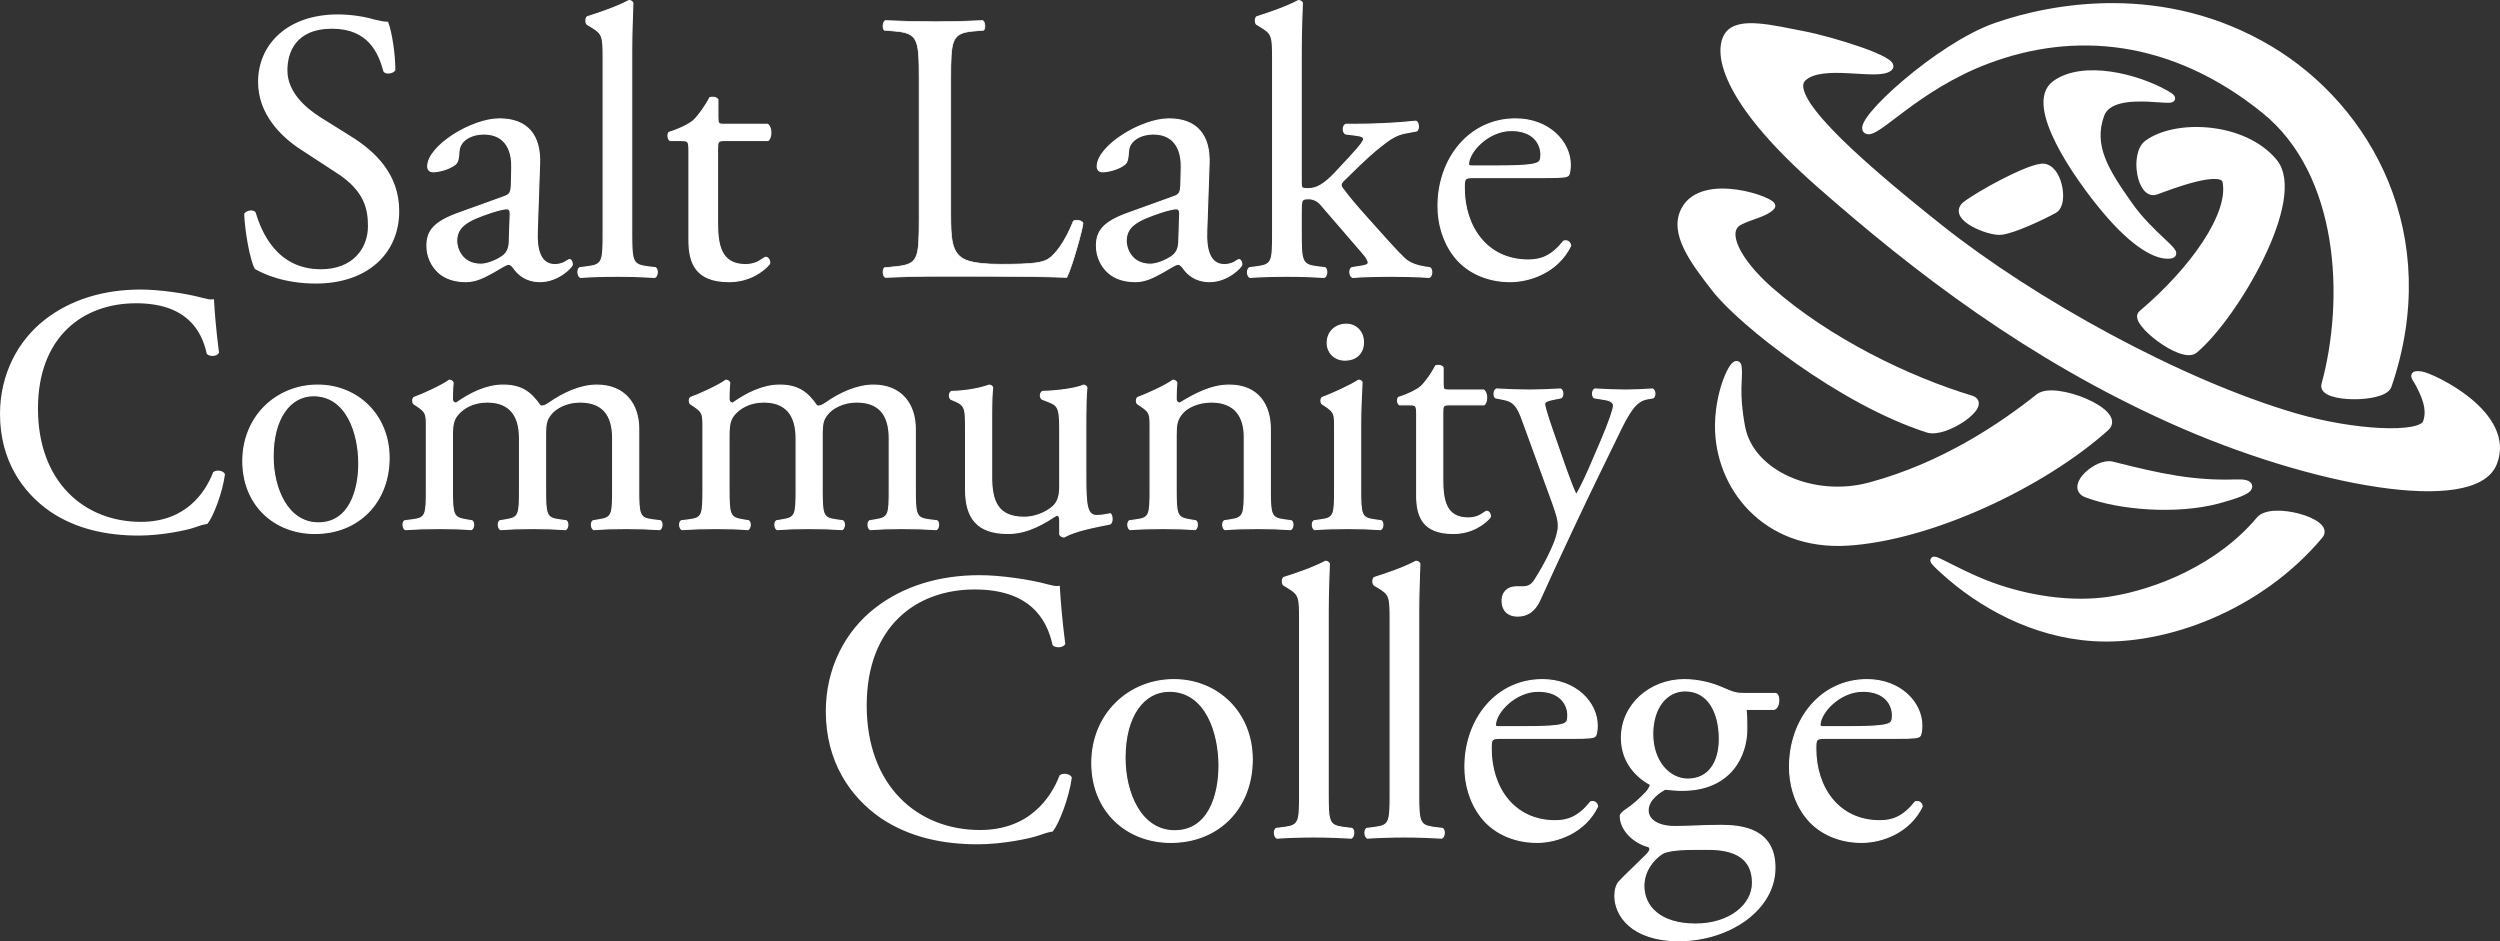 <?xml version="1.0" encoding="UTF-8"?>
<svg xmlns="http://www.w3.org/2000/svg" xmlns:xlink="http://www.w3.org/1999/xlink" width="531.55pt" height="200.13pt" viewBox="0 0 531.55 200.13" version="1.1">
<rect x="0" y="0" width="531.55" height="200.13" fill="#333333" stroke="none"/>
<defs>
<clipPath id="clip1">
  <path d="M 358 0 L 531.551 0 L 531.551 113 L 358 113 Z M 358 0 "/>
</clipPath>
<clipPath id="clip2">
  <path d="M 343 144 L 379 144 L 379 200.129 L 343 200.129 Z M 343 144 "/>
</clipPath>
<clipPath id="clip3">
  <path d="M 339 140 L 382 140 L 382 200.129 L 339 200.129 Z M 339 140 "/>
</clipPath>
</defs>
<g id="surface1">
<path style=" stroke:none;fill-rule:nonzero;fill:rgb(100%,100%,100%);fill-opacity:1;" d="M 401.68 14.387 C 403.465 12.891 389.617 8.555 383.301 7.344 C 376.988 6.141 369.727 4.262 367.465 7.41 C 365.184 10.562 365.684 20.492 386.766 39.059 C 407.844 57.613 431.625 75.742 461.633 89.246 C 491.633 102.742 526 108.859 530.16 98.457 C 534.312 88.055 516.898 79.969 514.738 79.711 C 512.547 79.441 513.566 80.121 514.461 81.891 C 515.348 83.656 517.055 86.938 515.867 89.906 C 514.68 92.887 500.57 92.285 487.953 88.602 C 463.434 81.453 432.277 64.234 412.496 48.523 C 392.703 32.805 379.266 20.238 383.395 16.516 C 387.523 12.781 399.242 16.457 401.68 14.387 "/>
<g clip-path="url(#clip1)" clip-rule="nonzero">
<path style="fill:none;stroke-width:15;stroke-linecap:butt;stroke-linejoin:miter;stroke:rgb(100%,100%,100%);stroke-opacity:1;stroke-miterlimit:4;" d="M 4016.797 1857.433 C 4034.648 1872.394 3896.172 1915.753 3833.008 1927.862 C 3769.883 1939.894 3697.266 1958.683 3674.648 1927.198 C 3651.836 1895.675 3656.836 1796.378 3867.656 1610.714 C 4078.438 1425.167 4316.25 1243.878 4616.328 1108.839 C 4916.328 973.878 5260 912.706 5301.602 1016.73 C 5343.125 1120.753 5168.984 1201.612 5147.383 1204.191 C 5125.469 1206.886 5135.664 1200.089 5144.609 1182.394 C 5153.477 1164.737 5170.547 1131.925 5158.672 1102.237 C 5146.797 1072.433 5005.703 1078.448 4879.531 1115.284 C 4634.336 1186.769 4322.773 1358.956 4124.961 1516.066 C 3927.031 1673.253 3792.656 1798.917 3833.945 1836.144 C 3875.234 1873.487 3992.422 1836.73 4016.797 1857.433 Z M 4016.797 1857.433 " transform="matrix(0.1,0,0,-0.1,0,200.13)"/>
</g>
<path style=" stroke:none;fill-rule:nonzero;fill:rgb(100%,100%,100%);fill-opacity:1;" d="M 396.883 27.684 C 394.586 26.035 412.211 9.832 424.387 5.594 C 436.566 1.352 460.043 -2.938 482.551 10.473 C 503.523 22.961 518.777 50.066 507.715 82.125 C 506.312 84.938 493.5 84.781 494.328 81.805 C 499.297 63.586 498.137 36.812 481.48 23.395 C 461.824 7.559 440.965 5.852 422.52 12.809 C 407.316 18.516 398.773 29.047 396.883 27.684 "/>
<path style="fill:none;stroke-width:15;stroke-linecap:butt;stroke-linejoin:miter;stroke:rgb(100%,100%,100%);stroke-opacity:1;stroke-miterlimit:4;" d="M 3968.828 1724.464 C 3945.859 1740.948 4122.109 1902.98 4243.867 1945.362 C 4365.664 1987.784 4600.43 2030.675 4825.508 1896.573 C 5035.234 1771.691 5187.773 1500.636 5077.148 1180.05 C 5063.125 1151.925 4935 1153.487 4943.281 1183.253 C 4992.969 1365.441 4981.367 1633.175 4814.805 1767.355 C 4618.242 1925.714 4409.648 1942.784 4225.195 1873.214 C 4073.164 1816.144 3987.734 1710.831 3968.828 1724.464 Z M 3968.828 1724.464 " transform="matrix(0.1,0,0,-0.1,0,200.13)"/>
<path style=" stroke:none;fill-rule:nonzero;fill:rgb(100%,100%,100%);fill-opacity:1;" d="M 455.371 66.734 C 453.426 68.371 463.98 76.594 466.598 74.398 C 475.102 67.262 489.875 42.141 483.469 34.426 C 477.066 26.715 462.691 26.066 456.613 30.512 C 453.574 32.734 455.148 41.828 458.402 40.641 C 461.648 39.445 472.605 35.199 473.293 38.574 C 474.719 45.562 466.387 57.445 455.371 66.734 "/>
<path style="fill:none;stroke-width:15;stroke-linecap:butt;stroke-linejoin:miter;stroke:rgb(100%,100%,100%);stroke-opacity:1;stroke-miterlimit:4;" d="M 4553.711 1333.956 C 4534.258 1317.589 4639.805 1235.362 4665.977 1257.316 C 4751.016 1328.683 4898.75 1579.894 4834.688 1657.042 C 4770.664 1734.152 4626.914 1740.636 4566.133 1696.183 C 4535.742 1673.956 4551.484 1583.019 4584.023 1594.894 C 4616.484 1606.847 4726.055 1649.308 4732.93 1615.558 C 4747.188 1545.675 4663.867 1426.847 4553.711 1333.956 Z M 4553.711 1333.956 " transform="matrix(0.1,0,0,-0.1,0,200.13)"/>
<path style=" stroke:none;fill-rule:nonzero;fill:rgb(100%,100%,100%);fill-opacity:1;" d="M 461.535 54.207 C 458.75 54.668 453.957 52.102 447.758 44.762 C 441.566 37.422 431.039 22.156 437.004 17.844 C 442.992 13.551 454.305 16.441 460.438 19.906 C 466.559 23.359 449.203 17.547 446.688 24.352 C 444.18 31.156 447.848 36.68 452.566 43.422 C 457.27 50.184 463.707 53.867 461.535 54.207 "/>
<path style="fill:none;stroke-width:15;stroke-linecap:butt;stroke-linejoin:miter;stroke:rgb(100%,100%,100%);stroke-opacity:1;stroke-miterlimit:4;" d="M 4615.352 1459.23 C 4587.5 1454.62 4539.57 1480.284 4477.578 1553.683 C 4415.664 1627.081 4310.391 1779.737 4370.039 1822.862 C 4429.922 1865.792 4543.047 1836.886 4604.375 1802.237 C 4665.586 1767.706 4492.031 1825.831 4466.875 1757.784 C 4441.797 1689.737 4478.477 1634.503 4525.664 1567.081 C 4572.695 1499.464 4637.07 1462.628 4615.352 1459.23 Z M 4615.352 1459.23 " transform="matrix(0.1,0,0,-0.1,0,200.13)"/>
<path style=" stroke:none;fill-rule:nonzero;fill:rgb(100%,100%,100%);fill-opacity:1;" d="M 436.633 44.387 C 433.586 46.039 427.867 48.68 425.414 48.93 C 422.953 49.184 415.27 45.996 418.078 43.773 C 420.895 41.566 430.828 36.137 434.109 35.801 C 437.383 35.469 438.797 43.199 436.633 44.387 "/>
<path style="fill:none;stroke-width:20;stroke-linecap:butt;stroke-linejoin:miter;stroke:rgb(100%,100%,100%);stroke-opacity:1;stroke-miterlimit:4;" d="M 4366.328 1557.433 C 4335.859 1540.909 4278.672 1514.503 4254.141 1512.003 C 4229.531 1509.464 4152.695 1541.339 4180.781 1563.566 C 4208.945 1585.636 4308.281 1639.933 4341.094 1643.292 C 4373.828 1646.612 4387.969 1569.308 4366.328 1557.433 Z M 4366.328 1557.433 " transform="matrix(0.1,0,0,-0.1,0,200.13)"/>
<path style=" stroke:none;fill-rule:nonzero;fill:rgb(100%,100%,100%);fill-opacity:1;" d="M 358.16 44.68 C 362.082 37.145 377.609 42.84 376.688 43.891 C 375.398 45.363 372.07 45.941 369.836 47.121 C 366.086 49.098 369.273 55.512 376.219 61.641 C 388.637 72.594 405.727 80.82 419.109 84.848 C 422.863 85.98 413.613 92.438 409.887 91.242 C 391.48 85.332 370.344 68.594 364.797 61.527 C 359.922 55.32 355.652 49.473 358.16 44.68 "/>
<path style="fill:none;stroke-width:15;stroke-linecap:butt;stroke-linejoin:miter;stroke:rgb(100%,100%,100%);stroke-opacity:1;stroke-miterlimit:4;" d="M 3581.602 1554.503 C 3620.82 1629.855 3776.094 1572.902 3766.875 1562.394 C 3753.984 1547.667 3720.703 1541.886 3698.359 1530.089 C 3660.859 1510.323 3692.734 1446.183 3762.188 1384.894 C 3886.367 1275.362 4057.266 1193.097 4191.094 1152.823 C 4228.633 1141.495 4136.133 1076.925 4098.867 1088.878 C 3914.805 1147.98 3703.438 1315.362 3647.969 1386.027 C 3599.219 1448.097 3556.523 1506.573 3581.602 1554.503 Z M 3581.602 1554.503 " transform="matrix(0.1,0,0,-0.1,0,200.13)"/>
<path style=" stroke:none;fill-rule:nonzero;fill:rgb(100%,100%,100%);fill-opacity:1;" d="M 449.023 99.129 C 459.383 101.766 466.457 103.227 475.312 102.938 C 478.973 102.793 479.535 103.949 471.508 106.086 C 462.762 108.422 450.641 107.453 443.664 104.766 C 440.402 103.504 446.09 98.383 449.023 99.129 "/>
<path style="fill:none;stroke-width:20;stroke-linecap:butt;stroke-linejoin:miter;stroke:rgb(100%,100%,100%);stroke-opacity:1;stroke-miterlimit:4;" d="M 4490.234 1010.011 C 4593.828 983.644 4664.57 969.034 4753.125 971.925 C 4789.727 973.37 4795.352 961.808 4715.078 940.441 C 4627.617 917.081 4506.406 926.769 4436.641 953.644 C 4404.023 966.261 4460.898 1017.472 4490.234 1010.011 Z M 4490.234 1010.011 " transform="matrix(0.1,0,0,-0.1,0,200.13)"/>
<path style=" stroke:none;fill-rule:nonzero;fill:rgb(100%,100%,100%);fill-opacity:1;" d="M 493.219 113.809 C 480.477 129.051 460.426 136.562 445.066 135.57 C 432.281 134.754 421.121 128.445 413.492 121.547 C 407.199 115.852 414.801 121.434 423.469 124.586 C 430.848 127.273 440.297 128.922 448.836 127.57 C 458.676 126.008 471.922 120.684 480.43 110.527 C 483.023 107.43 495.586 110.988 493.219 113.809 "/>
<path style="fill:none;stroke-width:15;stroke-linecap:butt;stroke-linejoin:miter;stroke:rgb(100%,100%,100%);stroke-opacity:1;stroke-miterlimit:4;" d="M 4932.188 863.214 C 4804.766 710.792 4604.258 635.675 4450.664 645.597 C 4322.812 653.761 4211.211 716.847 4134.922 785.831 C 4071.992 842.784 4148.008 786.964 4234.688 755.441 C 4308.477 728.566 4402.969 712.081 4488.359 725.597 C 4586.758 741.222 4719.219 794.464 4804.297 896.027 C 4830.234 927.003 4955.859 891.417 4932.188 863.214 Z M 4932.188 863.214 " transform="matrix(0.1,0,0,-0.1,0,200.13)"/>
<path style=" stroke:none;fill-rule:nonzero;fill:rgb(100%,100%,100%);fill-opacity:1;" d="M 447.766 90.887 C 434.191 103.055 410.445 114.152 392.883 115.266 C 375.316 116.375 365.227 103.371 365.391 90.32 C 365.492 82.23 369.242 75.512 369.562 78.027 C 369.895 80.551 368.859 83.031 370.301 90.809 C 372.176 100.828 385.656 106.527 397.52 103.332 C 413.234 99.133 425.758 90.594 433.508 84.434 C 436.875 81.758 451.359 87.656 447.766 90.887 "/>
<path style="fill:none;stroke-width:15;stroke-linecap:butt;stroke-linejoin:miter;stroke:rgb(100%,100%,100%);stroke-opacity:1;stroke-miterlimit:4;" d="M 4477.656 1092.433 C 4341.914 970.753 4104.453 859.777 3928.828 848.644 C 3753.164 837.55 3652.266 967.589 3653.906 1098.097 C 3654.922 1178.995 3692.422 1246.183 3695.625 1221.027 C 3698.945 1195.792 3688.594 1170.987 3703.008 1093.214 C 3721.758 993.019 3856.562 936.027 3975.195 967.98 C 4132.344 1009.972 4257.578 1095.362 4335.078 1156.964 C 4368.75 1183.722 4513.594 1124.737 4477.656 1092.433 Z M 4477.656 1092.433 " transform="matrix(0.1,0,0,-0.1,0,200.13)"/>
<path style=" stroke:none;fill-rule:nonzero;fill:rgb(100%,100%,100%);fill-opacity:1;" d="M 67.172 60.039 C 60.285 60.039 55.941 57.906 54.383 57.008 C 53.398 55.203 52.336 49.387 52.172 45.531 C 52.582 44.957 53.809 44.793 54.137 45.285 C 55.367 49.465 58.727 57.5 68.238 57.5 C 75.121 57.5 78.484 52.992 78.484 48.074 C 78.484 44.469 77.746 40.449 71.762 36.598 L 63.973 31.516 C 59.875 28.809 55.121 24.141 55.121 17.414 C 55.121 9.629 61.188 3.316 71.844 3.316 C 74.383 3.316 77.336 3.727 79.465 4.383 C 80.531 4.629 81.68 4.875 82.336 4.875 C 83.074 6.84 83.812 11.434 83.812 14.875 C 83.484 15.367 82.172 15.613 81.762 15.121 C 80.695 11.184 78.484 5.859 70.613 5.859 C 62.582 5.859 60.859 11.184 60.859 14.957 C 60.859 19.715 64.793 23.074 67.828 25.039 L 74.383 29.137 C 79.551 32.336 84.633 37.09 84.633 44.879 C 84.633 53.895 77.828 60.039 67.172 60.039 "/>
<path style="fill:none;stroke-width:5;stroke-linecap:butt;stroke-linejoin:miter;stroke:rgb(100%,100%,100%);stroke-opacity:1;stroke-miterlimit:4;" d="M 671.719 1400.909 C 602.852 1400.909 559.414 1422.237 543.828 1431.222 C 533.984 1449.269 523.359 1507.433 521.719 1545.987 C 525.82 1551.73 538.086 1553.37 541.367 1548.448 C 553.672 1506.652 587.266 1426.3 682.383 1426.3 C 751.211 1426.3 784.844 1471.378 784.844 1520.558 C 784.844 1556.612 777.461 1596.808 717.617 1635.323 L 639.727 1686.144 C 598.75 1713.214 551.211 1759.894 551.211 1827.159 C 551.211 1905.011 611.875 1968.136 718.438 1968.136 C 743.828 1968.136 773.359 1964.034 794.648 1957.472 C 805.312 1955.011 816.797 1952.55 823.359 1952.55 C 830.742 1932.902 838.125 1886.964 838.125 1852.55 C 834.844 1847.628 821.719 1845.167 817.617 1850.089 C 806.953 1889.464 784.844 1942.706 706.133 1942.706 C 625.82 1942.706 608.594 1889.464 608.594 1851.73 C 608.594 1804.152 647.93 1770.558 678.281 1750.909 L 743.828 1709.933 C 795.508 1677.941 846.328 1630.402 846.328 1552.511 C 846.328 1462.355 778.281 1400.909 671.719 1400.909 Z M 671.719 1400.909 " transform="matrix(0.1,0,0,-0.1,0,200.13)"/>
<path style=" stroke:none;fill-rule:nonzero;fill:rgb(100%,100%,100%);fill-opacity:1;" d="M 102.258 56.188 C 103.895 56.188 106.438 54.961 107.258 54.141 C 108.242 53.156 108.324 52.012 108.324 50.285 L 108.488 45.449 C 108.488 44.551 108.16 44.387 107.668 44.387 C 107.176 44.387 105.781 44.715 104.309 45.203 C 99.469 46.844 97.094 48.074 97.094 51.27 C 97.094 52.664 98.078 56.188 102.258 56.188 Z M 107.34 41.762 C 108.57 41.352 108.652 40.613 108.734 39.383 L 108.816 35.613 C 108.898 32.582 107.914 28.484 102.832 28.484 C 100.535 28.484 97.75 29.629 97.586 32.172 C 97.504 33.484 97.422 34.465 96.766 34.961 C 95.535 35.941 93.32 36.516 92.094 36.516 C 91.355 36.516 90.945 36.105 90.945 35.367 C 90.945 31.105 100.211 25.285 106.191 25.285 C 112.094 25.285 114.965 28.727 114.719 34.875 L 114.227 49.141 C 114.062 52.91 114.801 56.27 117.996 56.27 C 118.816 56.27 119.555 56.023 120.047 55.777 C 120.453 55.531 120.863 55.203 121.113 55.203 C 121.438 55.203 121.684 55.695 121.684 56.27 C 121.684 56.684 118.816 59.875 114.801 59.875 C 112.832 59.875 110.863 59.141 109.473 57.336 C 109.145 56.848 108.652 56.188 108.16 56.188 C 107.586 56.188 106.602 56.926 104.965 57.828 C 103.16 58.812 101.355 59.875 99.059 59.875 C 96.684 59.875 94.715 59.223 93.32 57.992 C 91.766 56.598 90.781 54.551 90.781 52.254 C 90.781 49.055 92.34 47.172 97.586 45.285 L 107.34 41.762 "/>
<path style="fill:none;stroke-width:2.5;stroke-linecap:butt;stroke-linejoin:miter;stroke:rgb(100%,100%,100%);stroke-opacity:1;stroke-miterlimit:4;" d="M 1022.578 1439.425 C 1038.945 1439.425 1064.375 1451.691 1072.578 1459.894 C 1082.422 1469.737 1083.242 1481.183 1083.242 1498.448 L 1084.883 1546.808 C 1084.883 1555.792 1081.602 1557.433 1076.68 1557.433 C 1071.758 1557.433 1057.812 1554.152 1043.086 1549.269 C 994.688 1532.862 970.938 1520.558 970.938 1488.605 C 970.938 1474.659 980.781 1439.425 1022.578 1439.425 Z M 1073.398 1583.683 C 1085.703 1587.784 1086.523 1595.167 1087.344 1607.472 L 1088.164 1645.167 C 1088.984 1675.48 1079.141 1716.456 1028.32 1716.456 C 1005.352 1716.456 977.5 1705.011 975.859 1679.581 C 975.039 1666.456 974.219 1656.652 967.656 1651.691 C 955.352 1641.886 933.203 1636.144 920.938 1636.144 C 913.555 1636.144 909.453 1640.245 909.453 1647.628 C 909.453 1690.245 1002.109 1748.448 1061.914 1748.448 C 1120.938 1748.448 1149.648 1714.034 1147.188 1652.55 L 1142.266 1509.894 C 1140.625 1472.198 1148.008 1438.605 1179.961 1438.605 C 1188.164 1438.605 1195.547 1441.066 1200.469 1443.527 C 1204.531 1445.987 1208.633 1449.269 1211.133 1449.269 C 1214.375 1449.269 1216.836 1444.347 1216.836 1438.605 C 1216.836 1434.464 1188.164 1402.55 1148.008 1402.55 C 1128.32 1402.55 1108.633 1409.894 1094.727 1427.941 C 1091.445 1432.823 1086.523 1439.425 1081.602 1439.425 C 1075.859 1439.425 1066.016 1432.042 1049.648 1423.019 C 1031.602 1413.175 1013.555 1402.55 990.586 1402.55 C 966.836 1402.55 947.148 1409.073 933.203 1421.378 C 917.656 1435.323 907.812 1455.792 907.812 1478.761 C 907.812 1510.753 923.398 1529.581 975.859 1548.448 Z M 1073.398 1583.683 " transform="matrix(0.1,0,0,-0.1,0,200.13)"/>
<path style=" stroke:none;fill-rule:nonzero;fill:rgb(100%,100%,100%);fill-opacity:1;" d="M 134.309 49.551 C 134.309 55.453 134.473 56.27 137.422 56.684 L 139.391 56.926 C 139.965 57.336 139.801 58.73 139.227 58.977 C 136.52 58.812 134.145 58.73 131.273 58.73 C 128.324 58.73 125.863 58.812 123.406 58.977 C 122.832 58.73 122.668 57.336 123.242 56.926 L 125.129 56.684 C 128.16 56.27 128.242 55.453 128.242 49.551 L 128.242 12.5 C 128.242 7.66 128.16 7.172 125.699 5.695 L 124.883 5.203 C 124.473 4.957 124.473 3.809 124.883 3.562 C 126.93 2.906 130.781 1.68 133.734 0.121 C 134.062 0.121 134.391 0.285 134.555 0.613 C 134.473 3.07 134.309 7.172 134.309 10.777 L 134.309 49.551 "/>
<path style="fill:none;stroke-width:2.5;stroke-linecap:butt;stroke-linejoin:miter;stroke:rgb(100%,100%,100%);stroke-opacity:1;stroke-miterlimit:4;" d="M 1343.086 1505.792 C 1343.086 1446.769 1344.727 1438.605 1374.219 1434.464 L 1393.906 1432.042 C 1399.648 1427.941 1398.008 1413.995 1392.266 1411.534 C 1365.195 1413.175 1341.445 1413.995 1312.734 1413.995 C 1283.242 1413.995 1258.633 1413.175 1234.062 1411.534 C 1228.32 1413.995 1226.68 1427.941 1232.422 1432.042 L 1251.289 1434.464 C 1281.602 1438.605 1282.422 1446.769 1282.422 1505.792 L 1282.422 1876.3 C 1282.422 1924.698 1281.602 1929.581 1256.992 1944.347 L 1248.828 1949.269 C 1244.727 1951.73 1244.727 1963.214 1248.828 1965.675 C 1269.297 1972.237 1307.812 1984.503 1337.344 2000.089 C 1340.625 2000.089 1343.906 1998.448 1345.547 1995.167 C 1344.727 1970.597 1343.086 1929.581 1343.086 1893.527 Z M 1343.086 1505.792 " transform="matrix(0.1,0,0,-0.1,0,200.13)"/>
<path style=" stroke:none;fill-rule:nonzero;fill:rgb(100%,100%,100%);fill-opacity:1;" d="M 154.027 29.875 C 152.637 29.875 152.555 30.121 152.555 31.844 L 152.555 47.172 C 152.555 51.926 153.129 56.27 158.539 56.27 C 159.359 56.27 160.094 56.105 160.75 55.859 C 161.488 55.613 162.555 54.715 162.801 54.715 C 163.453 54.715 163.785 55.613 163.617 56.105 C 162.145 57.828 159.195 59.875 155.012 59.875 C 147.965 59.875 146.488 55.941 146.488 51.023 L 146.488 32.254 C 146.488 30.039 146.406 29.875 144.766 29.875 L 142.473 29.875 C 141.98 29.551 141.898 28.648 142.227 28.156 C 144.602 27.418 146.652 26.352 147.473 25.613 C 148.535 24.629 150.094 22.414 150.914 20.777 C 151.324 20.613 152.309 20.613 152.637 21.188 L 152.637 24.879 C 152.637 26.352 152.719 26.434 154.109 26.434 L 163.211 26.434 C 164.195 27.172 164.031 29.383 163.293 29.875 L 154.027 29.875 "/>
<path style="fill:none;stroke-width:2.5;stroke-linecap:butt;stroke-linejoin:miter;stroke:rgb(100%,100%,100%);stroke-opacity:1;stroke-miterlimit:4;" d="M 1540.273 1702.55 C 1526.367 1702.55 1525.547 1700.089 1525.547 1682.862 L 1525.547 1529.581 C 1525.547 1482.042 1531.289 1438.605 1585.391 1438.605 C 1593.594 1438.605 1600.938 1440.245 1607.5 1442.706 C 1614.883 1445.167 1625.547 1454.152 1628.008 1454.152 C 1634.531 1454.152 1637.852 1445.167 1636.172 1440.245 C 1621.445 1423.019 1591.953 1402.55 1550.117 1402.55 C 1479.648 1402.55 1464.883 1441.886 1464.883 1491.066 L 1464.883 1678.761 C 1464.883 1700.909 1464.062 1702.55 1447.656 1702.55 L 1424.727 1702.55 C 1419.805 1705.792 1418.984 1714.816 1422.266 1719.737 C 1446.016 1727.12 1466.523 1737.784 1474.727 1745.167 C 1485.352 1755.011 1500.938 1777.159 1509.141 1793.527 C 1513.242 1795.167 1523.086 1795.167 1526.367 1789.425 L 1526.367 1752.511 C 1526.367 1737.784 1527.188 1736.964 1541.094 1736.964 L 1632.109 1736.964 C 1641.953 1729.581 1640.312 1707.472 1632.93 1702.55 Z M 1540.273 1702.55 " transform="matrix(0.1,0,0,-0.1,0,200.13)"/>
<path style=" stroke:none;fill-rule:nonzero;fill:rgb(100%,100%,100%);fill-opacity:1;" d="M 195.426 16.922 C 195.426 8.32 195.258 7.008 190.094 6.598 L 188.047 6.43 C 187.555 6.102 187.719 4.629 188.211 4.383 C 192.801 4.547 195.59 4.629 198.867 4.629 C 202.062 4.629 204.852 4.547 208.949 4.383 C 209.441 4.629 209.605 6.102 209.113 6.43 L 207.145 6.598 C 202.309 7.008 202.148 8.32 202.148 16.922 L 202.148 45.449 C 202.148 50.613 202.391 52.746 203.867 54.305 C 204.77 55.203 206.324 56.188 212.801 56.188 C 219.77 56.188 221.492 55.859 222.805 55.125 C 224.441 54.141 226.574 51.188 228.215 47.008 C 228.703 46.602 230.262 46.926 230.262 47.5 C 230.262 48.402 227.969 56.762 226.82 58.977 C 222.641 58.812 214.852 58.73 206.406 58.73 L 198.867 58.73 C 195.426 58.73 192.801 58.812 188.211 58.977 C 187.719 58.73 187.555 57.418 188.047 56.926 L 190.508 56.684 C 195.258 56.188 195.426 55.039 195.426 46.434 L 195.426 16.922 "/>
<path style="fill:none;stroke-width:1.5;stroke-linecap:butt;stroke-linejoin:miter;stroke:rgb(100%,100%,100%);stroke-opacity:1;stroke-miterlimit:4;" d="M 1954.258 1832.081 C 1954.258 1918.097 1952.578 1931.222 1900.938 1935.323 L 1880.469 1937.003 C 1875.547 1940.284 1877.188 1955.011 1882.109 1957.472 C 1928.008 1955.831 1955.898 1955.011 1988.672 1955.011 C 2020.625 1955.011 2048.516 1955.831 2089.492 1957.472 C 2094.414 1955.011 2096.055 1940.284 2091.133 1937.003 L 2071.445 1935.323 C 2023.086 1931.222 2021.484 1918.097 2021.484 1832.081 L 2021.484 1546.808 C 2021.484 1495.167 2023.906 1473.839 2038.672 1458.253 C 2047.695 1449.269 2063.242 1439.425 2128.008 1439.425 C 2197.695 1439.425 2214.922 1442.706 2228.047 1450.05 C 2244.414 1459.894 2265.742 1489.425 2282.148 1531.222 C 2287.031 1535.284 2302.617 1532.042 2302.617 1526.3 C 2302.617 1517.277 2279.688 1433.683 2268.203 1411.534 C 2226.406 1413.175 2148.516 1413.995 2064.062 1413.995 L 1988.672 1413.995 C 1954.258 1413.995 1928.008 1413.175 1882.109 1411.534 C 1877.188 1413.995 1875.547 1427.12 1880.469 1432.042 L 1905.078 1434.464 C 1952.578 1439.425 1954.258 1450.909 1954.258 1536.964 Z M 1954.258 1832.081 " transform="matrix(0.1,0,0,-0.1,0,200.13)"/>
<path style=" stroke:none;fill-rule:nonzero;fill:rgb(100%,100%,100%);fill-opacity:1;" d="M 244.605 56.188 C 246.246 56.188 248.785 54.961 249.605 54.141 C 250.59 53.156 250.672 52.012 250.672 50.285 L 250.836 45.449 C 250.836 44.551 250.508 44.387 250.02 44.387 C 249.523 44.387 248.133 44.715 246.656 45.203 C 241.82 46.844 239.441 48.074 239.441 51.27 C 239.441 52.664 240.426 56.188 244.605 56.188 Z M 249.691 41.762 C 250.922 41.352 251 40.613 251.078 39.383 L 251.164 35.613 C 251.246 32.582 250.262 28.484 245.18 28.484 C 242.887 28.484 240.098 29.629 239.934 32.172 C 239.852 33.484 239.77 34.465 239.113 34.961 C 237.883 35.941 235.672 36.516 234.441 36.516 C 233.707 36.516 233.297 36.105 233.297 35.367 C 233.297 31.105 242.559 25.285 248.539 25.285 C 254.441 25.285 257.312 28.727 257.066 34.875 L 256.574 49.141 C 256.41 52.91 257.148 56.27 260.344 56.27 C 261.164 56.27 261.902 56.023 262.395 55.777 C 262.805 55.531 263.215 55.203 263.457 55.203 C 263.785 55.203 264.035 55.695 264.035 56.27 C 264.035 56.684 261.164 59.875 257.148 59.875 C 255.18 59.875 253.215 59.141 251.82 57.336 C 251.492 56.848 251 56.188 250.508 56.188 C 249.934 56.188 248.949 56.926 247.312 57.828 C 245.508 58.812 243.707 59.875 241.41 59.875 C 239.031 59.875 237.066 59.223 235.672 57.992 C 234.113 56.598 233.133 54.551 233.133 52.254 C 233.133 49.055 234.688 47.172 239.934 45.285 L 249.691 41.762 "/>
<path style="fill:none;stroke-width:2.5;stroke-linecap:butt;stroke-linejoin:miter;stroke:rgb(100%,100%,100%);stroke-opacity:1;stroke-miterlimit:4;" d="M 2446.055 1439.425 C 2462.461 1439.425 2487.852 1451.691 2496.055 1459.894 C 2505.898 1469.737 2506.719 1481.183 2506.719 1498.448 L 2508.359 1546.808 C 2508.359 1555.792 2505.078 1557.433 2500.195 1557.433 C 2495.234 1557.433 2481.328 1554.152 2466.562 1549.269 C 2418.203 1532.862 2394.414 1520.558 2394.414 1488.605 C 2394.414 1474.659 2404.258 1439.425 2446.055 1439.425 Z M 2496.914 1583.683 C 2509.219 1587.784 2510 1595.167 2510.781 1607.472 L 2511.641 1645.167 C 2512.461 1675.48 2502.617 1716.456 2451.797 1716.456 C 2428.867 1716.456 2400.977 1705.011 2399.336 1679.581 C 2398.516 1666.456 2397.695 1656.652 2391.133 1651.691 C 2378.828 1641.886 2356.719 1636.144 2344.414 1636.144 C 2337.07 1636.144 2332.969 1640.245 2332.969 1647.628 C 2332.969 1690.245 2425.586 1748.448 2485.391 1748.448 C 2544.414 1748.448 2573.125 1714.034 2570.664 1652.55 L 2565.742 1509.894 C 2564.102 1472.198 2571.484 1438.605 2603.438 1438.605 C 2611.641 1438.605 2619.023 1441.066 2623.945 1443.527 C 2628.047 1445.987 2632.148 1449.269 2634.57 1449.269 C 2637.852 1449.269 2640.352 1444.347 2640.352 1438.605 C 2640.352 1434.464 2611.641 1402.55 2571.484 1402.55 C 2551.797 1402.55 2532.148 1409.894 2518.203 1427.941 C 2514.922 1432.823 2510 1439.425 2505.078 1439.425 C 2499.336 1439.425 2489.492 1432.042 2473.125 1423.019 C 2455.078 1413.175 2437.07 1402.55 2414.102 1402.55 C 2390.312 1402.55 2370.664 1409.073 2356.719 1421.378 C 2341.133 1435.323 2331.328 1455.792 2331.328 1478.761 C 2331.328 1510.753 2346.875 1529.581 2399.336 1548.448 Z M 2496.914 1583.683 " transform="matrix(0.1,0,0,-0.1,0,200.13)"/>
<path style=" stroke:none;fill-rule:nonzero;fill:rgb(100%,100%,100%);fill-opacity:1;" d="M 270.59 12.5 C 270.59 7.66 270.508 7.172 268.051 5.695 L 267.23 5.203 C 266.82 4.957 266.82 3.809 267.23 3.562 C 269.277 2.906 273.133 1.68 276.082 0.121 C 276.41 0.121 276.738 0.285 276.902 0.613 C 276.82 3.07 276.656 7.172 276.656 10.777 L 276.656 38.895 C 276.656 39.957 276.738 40.121 278.133 40.121 C 279.934 40.121 281.492 39.219 283.707 36.926 L 287.066 33.32 C 289.363 30.859 289.934 29.961 289.934 29.551 C 289.934 29.137 289.527 28.891 288.133 28.727 L 286.164 28.484 C 285.426 28.234 285.426 26.68 286.164 26.434 L 288.051 26.434 C 291.656 26.434 296.496 26.266 301.082 25.777 C 301.656 26.023 301.738 27.418 301.246 27.824 L 298.625 28.32 C 296.984 28.648 295.594 29.465 293.461 31.188 C 290.262 33.73 287.477 36.68 286.004 38.07 C 285.02 38.977 284.938 39.383 285.426 40.039 C 286.82 41.926 288.133 43.48 290.922 46.602 C 294.117 50.203 296.984 53.402 298.625 54.961 C 299.773 56.023 301.41 56.516 302.887 56.762 L 304.035 56.926 C 304.605 57.336 304.527 58.73 303.871 58.977 C 301.492 58.812 298.707 58.73 296.086 58.73 C 292.805 58.73 289.934 58.812 287.559 58.977 C 286.902 58.648 286.82 57.254 287.395 56.926 L 288.867 56.684 C 290.098 56.516 290.922 56.352 290.922 55.859 C 290.922 55.367 290.59 54.793 289.527 53.566 L 280.754 43.402 C 280.016 42.582 279.113 42.254 278.215 42.254 C 276.738 42.254 276.656 42.5 276.656 45.039 L 276.656 49.551 C 276.656 55.453 276.82 56.27 279.773 56.684 L 281.738 56.926 C 282.312 57.336 282.148 58.73 281.574 58.977 C 278.871 58.812 276.496 58.73 273.625 58.73 C 270.672 58.73 268.215 58.812 265.754 58.977 C 265.18 58.73 265.016 57.336 265.672 56.926 L 267.477 56.684 C 270.508 56.27 270.59 55.453 270.59 49.551 L 270.59 12.5 "/>
<path style="fill:none;stroke-width:2.5;stroke-linecap:butt;stroke-linejoin:miter;stroke:rgb(100%,100%,100%);stroke-opacity:1;stroke-miterlimit:4;" d="M 2705.898 1876.3 C 2705.898 1924.698 2705.078 1929.581 2680.508 1944.347 L 2672.305 1949.269 C 2668.203 1951.73 2668.203 1963.214 2672.305 1965.675 C 2692.773 1972.237 2731.328 1984.503 2760.82 2000.089 C 2764.102 2000.089 2767.383 1998.448 2769.023 1995.167 C 2768.203 1970.597 2766.562 1929.581 2766.562 1893.527 L 2766.562 1612.355 C 2766.562 1601.73 2767.383 1600.089 2781.328 1600.089 C 2799.336 1600.089 2814.922 1609.112 2837.07 1632.042 L 2870.664 1668.097 C 2893.633 1692.706 2899.336 1701.691 2899.336 1705.792 C 2899.336 1709.933 2895.273 1712.394 2881.328 1714.034 L 2861.641 1716.456 C 2854.258 1718.956 2854.258 1734.503 2861.641 1736.964 L 2880.508 1736.964 C 2916.562 1736.964 2964.961 1738.644 3010.82 1743.527 C 3016.562 1741.066 3017.383 1727.12 3012.461 1723.058 L 2986.25 1718.097 C 2969.844 1714.816 2955.938 1706.652 2934.609 1689.425 C 2902.617 1663.995 2874.766 1634.503 2860.039 1620.597 C 2850.195 1611.534 2849.375 1607.472 2854.258 1600.909 C 2868.203 1582.042 2881.328 1566.495 2909.219 1535.284 C 2941.172 1499.269 2969.844 1467.277 2986.25 1451.691 C 2997.734 1441.066 3014.102 1436.144 3028.867 1433.683 L 3040.352 1432.042 C 3046.055 1427.941 3045.273 1413.995 3038.711 1411.534 C 3014.922 1413.175 2987.07 1413.995 2960.859 1413.995 C 2928.047 1413.995 2899.336 1413.175 2875.586 1411.534 C 2869.023 1414.816 2868.203 1428.761 2873.945 1432.042 L 2888.672 1434.464 C 2900.977 1436.144 2909.219 1437.784 2909.219 1442.706 C 2909.219 1447.628 2905.898 1453.37 2895.273 1465.636 L 2807.539 1567.277 C 2800.156 1575.48 2791.133 1578.761 2782.148 1578.761 C 2767.383 1578.761 2766.562 1576.3 2766.562 1550.909 L 2766.562 1505.792 C 2766.562 1446.769 2768.203 1438.605 2797.734 1434.464 L 2817.383 1432.042 C 2823.125 1427.941 2821.484 1413.995 2815.742 1411.534 C 2788.711 1413.175 2764.961 1413.995 2736.25 1413.995 C 2706.719 1413.995 2682.148 1413.175 2657.539 1411.534 C 2651.797 1413.995 2650.156 1427.941 2656.719 1432.042 L 2674.766 1434.464 C 2705.078 1438.605 2705.898 1446.769 2705.898 1505.792 Z M 2705.898 1876.3 " transform="matrix(0.1,0,0,-0.1,0,200.13)"/>
<path style=" stroke:none;fill-rule:nonzero;fill:rgb(100%,100%,100%);fill-opacity:1;" d="M 318.625 35.289 C 324.691 35.289 326.496 34.961 327.148 34.465 C 327.398 34.305 327.641 33.977 327.641 32.906 C 327.641 30.613 326.082 27.746 321.328 27.746 C 316.496 27.746 312.312 32.172 312.23 34.875 C 312.23 35.039 312.23 35.289 312.805 35.289 Z M 313.543 37.742 C 311.41 37.742 311.328 37.906 311.328 39.957 C 311.328 48.238 316.164 55.289 324.938 55.289 C 327.641 55.289 329.938 54.465 332.477 51.27 C 333.301 51.023 333.871 51.516 333.953 52.254 C 331.246 57.828 325.348 59.875 321.086 59.875 C 315.758 59.875 311.574 57.582 309.195 54.465 C 306.738 51.27 305.758 47.418 305.758 43.809 C 305.758 33.73 312.395 25.285 322.23 25.285 C 329.281 25.285 333.871 30.121 333.871 35.039 C 333.871 36.188 333.707 36.844 333.543 37.172 C 333.301 37.664 332.148 37.742 328.707 37.742 L 313.543 37.742 "/>
<path style="fill:none;stroke-width:2.5;stroke-linecap:butt;stroke-linejoin:miter;stroke:rgb(100%,100%,100%);stroke-opacity:1;stroke-miterlimit:4;" d="M 3186.25 1648.409 C 3246.914 1648.409 3264.961 1651.691 3271.484 1656.652 C 3273.984 1658.253 3276.406 1661.534 3276.406 1672.237 C 3276.406 1695.167 3260.82 1723.839 3213.281 1723.839 C 3164.961 1723.839 3123.125 1679.581 3122.305 1652.55 C 3122.305 1650.909 3122.305 1648.409 3128.047 1648.409 Z M 3135.43 1623.878 C 3114.102 1623.878 3113.281 1622.237 3113.281 1601.73 C 3113.281 1518.917 3161.641 1448.409 3249.375 1448.409 C 3276.406 1448.409 3299.375 1456.652 3324.766 1488.605 C 3333.008 1491.066 3338.711 1486.144 3339.531 1478.761 C 3312.461 1423.019 3253.477 1402.55 3210.859 1402.55 C 3157.578 1402.55 3115.742 1425.48 3091.953 1456.652 C 3067.383 1488.605 3057.578 1527.12 3057.578 1563.214 C 3057.578 1663.995 3123.945 1748.448 3222.305 1748.448 C 3292.812 1748.448 3338.711 1700.089 3338.711 1650.909 C 3338.711 1639.425 3337.07 1632.862 3335.43 1629.581 C 3333.008 1624.659 3321.484 1623.878 3287.07 1623.878 Z M 3135.43 1623.878 " transform="matrix(0.1,0,0,-0.1,0,200.13)"/>
<path style=" stroke:none;fill-rule:nonzero;fill:rgb(100%,100%,100%);fill-opacity:1;" d="M 9.715 68.215 C 15.172 63.957 22.121 61.863 29.891 61.863 C 33.926 61.863 39.605 62.684 43.117 63.656 C 44.016 63.879 44.539 64.027 45.211 63.957 C 45.285 65.672 45.66 70.383 46.258 74.938 C 45.883 75.465 44.762 75.535 44.238 75.09 C 43.117 70.008 39.754 64.18 28.922 64.18 C 17.488 64.18 7.773 71.43 7.773 86.895 C 7.773 102.59 17.711 111.258 29.969 111.258 C 39.605 111.258 43.863 104.98 45.582 100.57 C 46.105 100.195 47.227 100.348 47.527 100.867 C 47.004 104.754 45.062 109.688 43.941 111.109 C 43.043 111.258 42.145 111.555 41.324 111.855 C 39.68 112.453 34.301 113.574 29.52 113.574 C 22.793 113.574 16.367 112.227 10.91 108.566 C 4.934 104.457 0.301 97.656 0.301 88.016 C 0.301 79.723 4.035 72.625 9.715 68.215 "/>
<path style="fill:none;stroke-width:6;stroke-linecap:butt;stroke-linejoin:miter;stroke:rgb(100%,100%,100%);stroke-opacity:1;stroke-miterlimit:10;" d="M 97.148 1319.152 C 151.719 1361.73 221.211 1382.667 298.906 1382.667 C 339.258 1382.667 396.055 1374.464 431.172 1364.737 C 440.156 1362.511 445.391 1361.027 452.109 1361.73 C 452.852 1344.581 456.602 1297.472 462.578 1251.925 C 458.828 1246.652 447.617 1245.948 442.383 1250.402 C 431.172 1301.222 397.539 1359.503 289.219 1359.503 C 174.883 1359.503 77.734 1287.003 77.734 1132.355 C 77.734 975.402 177.109 888.722 299.688 888.722 C 396.055 888.722 438.633 951.495 455.82 995.597 C 461.055 999.347 472.266 997.823 475.273 992.628 C 470.039 953.761 450.625 904.425 439.414 890.206 C 430.43 888.722 421.445 885.753 413.242 882.745 C 396.797 876.769 343.008 865.558 295.195 865.558 C 227.93 865.558 163.672 879.034 109.102 915.636 C 49.336 956.73 3.008 1024.737 3.008 1121.144 C 3.008 1204.073 40.352 1275.05 97.148 1319.152 Z M 97.148 1319.152 " transform="matrix(0.1,0,0,-0.1,0,200.13)"/>
<path style=" stroke:none;fill-rule:nonzero;fill:rgb(100%,100%,100%);fill-opacity:1;" d="M 66.656 84.133 C 61.727 84.133 58.062 88.84 58.062 97.059 C 58.062 103.855 61.129 111.18 67.703 111.18 C 74.277 111.18 76.297 104.305 76.297 98.555 C 76.297 92.199 73.754 84.133 66.656 84.133 Z M 82.723 97.359 C 82.723 106.699 76.297 113.422 66.957 113.422 C 58.363 113.422 51.637 107.371 51.637 98.027 C 51.637 88.613 58.734 81.891 67.555 81.891 C 75.922 81.891 82.723 88.168 82.723 97.359 "/>
<path style="fill:none;stroke-width:2.5;stroke-linecap:butt;stroke-linejoin:miter;stroke:rgb(100%,100%,100%);stroke-opacity:1;stroke-miterlimit:10;" d="M 666.562 1159.972 C 617.266 1159.972 580.625 1112.902 580.625 1030.714 C 580.625 962.745 611.289 889.503 677.031 889.503 C 742.773 889.503 762.969 958.253 762.969 1015.753 C 762.969 1079.308 737.539 1159.972 666.562 1159.972 Z M 827.227 1027.706 C 827.227 934.308 762.969 867.081 669.57 867.081 C 583.633 867.081 516.367 927.589 516.367 1021.027 C 516.367 1115.167 587.344 1182.394 675.547 1182.394 C 759.219 1182.394 827.227 1119.62 827.227 1027.706 Z M 827.227 1027.706 " transform="matrix(0.1,0,0,-0.1,0,200.13)"/>
<path style=" stroke:none;fill-rule:nonzero;fill:rgb(100%,100%,100%);fill-opacity:1;" d="M 130.266 93.172 C 130.266 88.09 128.023 85.477 123.316 85.477 C 120.477 85.477 118.16 86.746 117.113 88.09 C 116.219 89.215 115.992 89.961 115.992 92.574 L 115.992 104.008 C 115.992 109.391 116.145 110.137 118.832 110.508 L 120.402 110.73 C 120.926 111.109 120.777 112.375 120.254 112.602 C 118.012 112.453 115.844 112.375 113.227 112.375 C 110.539 112.375 108.52 112.453 106.43 112.602 C 105.902 112.375 105.758 111.109 106.277 110.73 L 107.621 110.508 C 110.391 110.062 110.465 109.391 110.465 104.008 L 110.465 93.172 C 110.465 88.168 108.223 85.477 103.59 85.477 C 100.523 85.477 98.434 86.82 97.312 88.168 C 96.562 89.062 96.188 90.035 96.188 92.426 L 96.188 104.008 C 96.188 109.391 96.34 110.062 99.031 110.508 L 100.375 110.73 C 100.898 111.109 100.75 112.375 100.227 112.602 C 98.207 112.453 96.039 112.375 93.426 112.375 C 90.734 112.375 88.496 112.453 86.176 112.602 C 85.656 112.375 85.504 111.109 86.027 110.73 L 87.82 110.508 C 90.586 110.137 90.66 109.391 90.66 104.008 L 90.66 90.93 C 90.66 88.016 90.66 87.645 88.645 86.297 L 87.969 85.852 C 87.672 85.551 87.672 84.73 88.047 84.504 C 89.766 83.906 94.023 81.965 95.516 80.844 C 95.816 80.844 96.188 80.992 96.34 81.363 C 96.188 83.086 96.188 84.207 96.188 84.879 C 96.188 85.328 96.488 85.699 97.012 85.699 C 99.852 83.684 103.363 81.891 106.949 81.891 C 110.688 81.891 112.777 83.234 114.871 86.297 C 115.547 86.445 116.066 86.148 116.738 85.699 C 119.73 83.605 123.391 81.891 126.902 81.891 C 132.883 81.891 135.797 86 135.797 91.156 L 135.797 104.008 C 135.797 109.391 135.945 110.137 138.633 110.508 L 140.426 110.73 C 140.949 111.109 140.801 112.375 140.277 112.602 C 137.812 112.453 135.645 112.375 133.031 112.375 C 130.34 112.375 128.32 112.453 126.23 112.602 C 125.707 112.375 125.559 111.109 126.082 110.73 L 127.426 110.508 C 130.191 110.062 130.266 109.391 130.266 104.008 L 130.266 93.172 "/>
<path style="fill:none;stroke-width:2.5;stroke-linecap:butt;stroke-linejoin:miter;stroke:rgb(100%,100%,100%);stroke-opacity:1;stroke-miterlimit:10;" d="M 1302.656 1069.581 C 1302.656 1120.402 1280.234 1146.534 1233.164 1146.534 C 1204.766 1146.534 1181.602 1133.839 1171.133 1120.402 C 1162.188 1109.152 1159.922 1101.691 1159.922 1075.558 L 1159.922 961.222 C 1159.922 907.394 1161.445 899.933 1188.32 896.222 L 1204.023 893.995 C 1209.258 890.206 1207.773 877.55 1202.539 875.284 C 1180.117 876.769 1158.438 877.55 1132.266 877.55 C 1105.391 877.55 1085.195 876.769 1064.297 875.284 C 1059.023 877.55 1057.578 890.206 1062.773 893.995 L 1076.211 896.222 C 1103.906 900.675 1104.648 907.394 1104.648 961.222 L 1104.648 1069.581 C 1104.648 1119.62 1082.227 1146.534 1035.898 1146.534 C 1005.234 1146.534 984.336 1133.097 973.125 1119.62 C 965.625 1110.675 961.875 1100.948 961.875 1077.042 L 961.875 961.222 C 961.875 907.394 963.398 900.675 990.312 896.222 L 1003.75 893.995 C 1008.984 890.206 1007.5 877.55 1002.266 875.284 C 982.07 876.769 960.391 877.55 934.258 877.55 C 907.344 877.55 884.961 876.769 861.758 875.284 C 856.562 877.55 855.039 890.206 860.273 893.995 L 878.203 896.222 C 905.859 899.933 906.602 907.394 906.602 961.222 L 906.602 1092.003 C 906.602 1121.144 906.602 1124.855 886.445 1138.331 L 879.688 1142.784 C 876.719 1145.792 876.719 1153.995 880.469 1156.261 C 897.656 1162.237 940.234 1181.652 955.156 1192.862 C 958.164 1192.862 961.875 1191.378 963.398 1187.667 C 961.875 1170.441 961.875 1159.23 961.875 1152.511 C 961.875 1148.019 964.883 1144.308 970.117 1144.308 C 998.516 1164.464 1033.633 1182.394 1069.492 1182.394 C 1106.875 1182.394 1127.773 1168.956 1148.711 1138.331 C 1155.469 1136.847 1160.664 1139.816 1167.383 1144.308 C 1197.305 1165.245 1233.906 1182.394 1269.023 1182.394 C 1328.828 1182.394 1357.969 1141.3 1357.969 1089.737 L 1357.969 961.222 C 1357.969 907.394 1359.453 899.933 1386.328 896.222 L 1404.258 893.995 C 1409.492 890.206 1408.008 877.55 1402.773 875.284 C 1378.125 876.769 1356.445 877.55 1330.312 877.55 C 1303.398 877.55 1283.203 876.769 1262.305 875.284 C 1257.07 877.55 1255.586 890.206 1260.82 893.995 L 1274.258 896.222 C 1301.914 900.675 1302.656 907.394 1302.656 961.222 Z M 1302.656 1069.581 " transform="matrix(0.1,0,0,-0.1,0,200.13)"/>
<path style=" stroke:none;fill-rule:nonzero;fill:rgb(100%,100%,100%);fill-opacity:1;" d="M 189.074 93.172 C 189.074 88.09 186.832 85.477 182.121 85.477 C 179.285 85.477 176.969 86.746 175.922 88.09 C 175.027 89.215 174.801 89.961 174.801 92.574 L 174.801 104.008 C 174.801 109.391 174.949 110.137 177.641 110.508 L 179.211 110.73 C 179.734 111.109 179.582 112.375 179.059 112.602 C 176.82 112.453 174.652 112.375 172.035 112.375 C 169.348 112.375 167.328 112.453 165.234 112.602 C 164.715 112.375 164.562 111.109 165.086 110.73 L 166.434 110.508 C 169.195 110.062 169.273 109.391 169.273 104.008 L 169.273 93.172 C 169.273 88.168 167.027 85.477 162.398 85.477 C 159.332 85.477 157.242 86.82 156.117 88.168 C 155.371 89.062 155 90.035 155 92.426 L 155 104.008 C 155 109.391 155.148 110.062 157.84 110.508 L 159.184 110.73 C 159.707 111.109 159.559 112.375 159.035 112.602 C 157.016 112.453 154.848 112.375 152.234 112.375 C 149.543 112.375 147.301 112.453 144.984 112.602 C 144.461 112.375 144.312 111.109 144.836 110.73 L 146.629 110.508 C 149.395 110.137 149.469 109.391 149.469 104.008 L 149.469 90.93 C 149.469 88.016 149.469 87.645 147.449 86.297 L 146.777 85.852 C 146.48 85.551 146.48 84.73 146.852 84.504 C 148.57 83.906 152.832 81.965 154.324 80.844 C 154.625 80.844 155 80.992 155.148 81.363 C 155 83.086 155 84.207 155 84.879 C 155 85.328 155.297 85.699 155.82 85.699 C 158.66 83.684 162.172 81.891 165.762 81.891 C 169.496 81.891 171.59 83.234 173.68 86.297 C 174.352 86.445 174.875 86.148 175.547 85.699 C 178.535 83.605 182.199 81.891 185.711 81.891 C 191.688 81.891 194.602 86 194.602 91.156 L 194.602 104.008 C 194.602 109.391 194.754 110.137 197.441 110.508 L 199.234 110.73 C 199.758 111.109 199.609 112.375 199.09 112.602 C 196.621 112.453 194.453 112.375 191.84 112.375 C 189.148 112.375 187.129 112.453 185.039 112.602 C 184.516 112.375 184.367 111.109 184.891 110.73 L 186.234 110.508 C 189 110.062 189.074 109.391 189.074 104.008 L 189.074 93.172 "/>
<path style="fill:none;stroke-width:2.5;stroke-linecap:butt;stroke-linejoin:miter;stroke:rgb(100%,100%,100%);stroke-opacity:1;stroke-miterlimit:10;" d="M 1890.742 1069.581 C 1890.742 1120.402 1868.32 1146.534 1821.211 1146.534 C 1792.852 1146.534 1769.688 1133.839 1759.219 1120.402 C 1750.273 1109.152 1748.008 1101.691 1748.008 1075.558 L 1748.008 961.222 C 1748.008 907.394 1749.492 899.933 1776.406 896.222 L 1792.109 893.995 C 1797.344 890.206 1795.82 877.55 1790.586 875.284 C 1768.203 876.769 1746.523 877.55 1720.352 877.55 C 1693.477 877.55 1673.281 876.769 1652.344 875.284 C 1647.148 877.55 1645.625 890.206 1650.859 893.995 L 1664.336 896.222 C 1691.953 900.675 1692.734 907.394 1692.734 961.222 L 1692.734 1069.581 C 1692.734 1119.62 1670.273 1146.534 1623.984 1146.534 C 1593.32 1146.534 1572.422 1133.097 1561.172 1119.62 C 1553.711 1110.675 1550 1100.948 1550 1077.042 L 1550 961.222 C 1550 907.394 1551.484 900.675 1578.398 896.222 L 1591.836 893.995 C 1597.07 890.206 1595.586 877.55 1590.352 875.284 C 1570.156 876.769 1548.477 877.55 1522.344 877.55 C 1495.43 877.55 1473.008 876.769 1449.844 875.284 C 1444.609 877.55 1443.125 890.206 1448.359 893.995 L 1466.289 896.222 C 1493.945 899.933 1494.688 907.394 1494.688 961.222 L 1494.688 1092.003 C 1494.688 1121.144 1494.688 1124.855 1474.492 1138.331 L 1467.773 1142.784 C 1464.805 1145.792 1464.805 1153.995 1468.516 1156.261 C 1485.703 1162.237 1528.32 1181.652 1543.242 1192.862 C 1546.25 1192.862 1550 1191.378 1551.484 1187.667 C 1550 1170.441 1550 1159.23 1550 1152.511 C 1550 1148.019 1552.969 1144.308 1558.203 1144.308 C 1586.602 1164.464 1621.719 1182.394 1657.617 1182.394 C 1694.961 1182.394 1715.898 1168.956 1736.797 1138.331 C 1743.516 1136.847 1748.75 1139.816 1755.469 1144.308 C 1785.352 1165.245 1821.992 1182.394 1857.109 1182.394 C 1916.875 1182.394 1946.016 1141.3 1946.016 1089.737 L 1946.016 961.222 C 1946.016 907.394 1947.539 899.933 1974.414 896.222 L 1992.344 893.995 C 1997.578 890.206 1996.094 877.55 1990.898 875.284 C 1966.211 876.769 1944.531 877.55 1918.398 877.55 C 1891.484 877.55 1871.289 876.769 1850.391 875.284 C 1845.156 877.55 1843.672 890.206 1848.906 893.995 L 1862.344 896.222 C 1890 900.675 1890.742 907.394 1890.742 961.222 Z M 1890.742 1069.581 " transform="matrix(0.1,0,0,-0.1,0,200.13)"/>
<path style=" stroke:none;fill-rule:nonzero;fill:rgb(100%,100%,100%);fill-opacity:1;" d="M 210.836 101.395 C 210.836 106.551 212.105 109.984 217.785 109.984 C 219.805 109.984 222.195 109.164 223.836 107.742 C 224.809 106.848 225.332 105.727 225.332 103.41 L 225.332 91.156 C 225.332 86.297 224.809 86.148 222.566 85.25 L 221.594 84.879 C 221.07 84.578 221.07 83.535 221.668 83.234 C 224.656 83.16 228.77 82.637 230.41 81.891 C 230.785 81.965 231.012 82.113 231.086 82.41 C 230.938 83.836 230.863 86.148 230.863 88.914 L 230.863 101.469 C 230.863 107.371 231.086 109.613 233.18 109.613 C 234.074 109.613 235.047 109.461 236.094 109.238 C 236.539 109.613 236.613 111.109 236.02 111.406 C 233.102 112.004 228.77 112.75 226.23 114.172 C 225.855 114.172 225.48 113.945 225.332 113.648 L 225.332 110.582 C 225.332 109.91 225.109 109.535 224.656 109.535 C 222.418 110.957 218.758 113.422 214.348 113.422 C 207.77 113.422 205.305 110.137 205.305 104.082 L 205.305 91.605 C 205.305 86.895 205.305 86.227 203.062 85.25 L 202.168 84.879 C 201.719 84.504 201.793 83.457 202.316 83.234 C 205.754 83.16 208.668 82.488 210.312 81.891 C 210.762 81.965 210.984 82.113 211.059 82.41 C 210.91 83.684 210.836 85.25 210.836 88.914 L 210.836 101.395 "/>
<path style="fill:none;stroke-width:2.5;stroke-linecap:butt;stroke-linejoin:miter;stroke:rgb(100%,100%,100%);stroke-opacity:1;stroke-miterlimit:10;" d="M 2108.359 987.355 C 2108.359 935.792 2121.055 901.456 2177.852 901.456 C 2198.047 901.456 2221.953 909.659 2238.359 923.878 C 2248.086 932.823 2253.32 944.034 2253.32 967.198 L 2253.32 1089.737 C 2253.32 1138.331 2248.086 1139.816 2225.664 1148.8 L 2215.938 1152.511 C 2210.703 1155.519 2210.703 1165.948 2216.68 1168.956 C 2246.562 1169.698 2287.695 1174.933 2304.102 1182.394 C 2307.852 1181.652 2310.117 1180.167 2310.859 1177.198 C 2309.375 1162.941 2308.633 1139.816 2308.633 1112.159 L 2308.633 986.612 C 2308.633 927.589 2310.859 905.167 2331.797 905.167 C 2340.742 905.167 2350.469 906.691 2360.938 908.917 C 2365.391 905.167 2366.133 890.206 2360.195 887.237 C 2331.016 881.261 2287.695 873.8 2262.305 859.581 C 2258.555 859.581 2254.805 861.847 2253.32 864.816 L 2253.32 895.48 C 2253.32 902.198 2251.094 905.948 2246.562 905.948 C 2224.18 891.73 2187.578 867.081 2143.477 867.081 C 2077.695 867.081 2053.047 899.933 2053.047 960.48 L 2053.047 1085.245 C 2053.047 1132.355 2053.047 1139.034 2030.625 1148.8 L 2021.68 1152.511 C 2017.188 1156.261 2017.93 1166.73 2023.164 1168.956 C 2057.539 1169.698 2086.68 1176.417 2103.125 1182.394 C 2107.617 1181.652 2109.844 1180.167 2110.586 1177.198 C 2109.102 1164.464 2108.359 1148.8 2108.359 1112.159 Z M 2108.359 987.355 " transform="matrix(0.1,0,0,-0.1,0,200.13)"/>
<path style=" stroke:none;fill-rule:nonzero;fill:rgb(100%,100%,100%);fill-opacity:1;" d="M 244.535 90.93 C 244.535 88.016 244.535 87.645 242.516 86.297 L 241.848 85.852 C 241.547 85.551 241.547 84.73 241.922 84.504 C 243.637 83.906 247.898 81.965 249.391 80.844 C 249.691 80.844 250.066 80.992 250.215 81.363 C 250.066 83.086 250.066 84.207 250.066 84.879 C 250.066 85.328 250.367 85.699 250.887 85.699 C 254.027 83.758 257.539 81.891 261.352 81.891 C 267.551 81.891 270.09 86.148 270.09 91.156 L 270.09 104.008 C 270.09 109.391 270.238 110.137 272.93 110.508 L 274.574 110.73 C 275.102 111.109 274.949 112.375 274.426 112.602 C 272.184 112.453 270.02 112.375 267.402 112.375 C 264.711 112.375 262.469 112.453 260.453 112.602 C 259.93 112.375 259.781 111.109 260.305 110.73 L 261.723 110.508 C 264.488 110.062 264.562 109.391 264.562 104.008 L 264.562 92.875 C 264.562 88.613 262.617 85.477 257.539 85.477 C 254.699 85.477 252.23 86.672 251.188 88.09 C 250.215 89.363 250.066 90.41 250.066 92.574 L 250.066 104.008 C 250.066 109.391 250.215 110.062 252.906 110.508 L 254.254 110.73 C 254.773 111.109 254.625 112.375 254.102 112.602 C 252.082 112.453 249.918 112.375 247.301 112.375 C 244.609 112.375 242.367 112.453 240.277 112.602 C 239.754 112.375 239.605 111.109 240.129 110.73 L 241.695 110.508 C 244.461 110.137 244.535 109.391 244.535 104.008 L 244.535 90.93 "/>
<path style="fill:none;stroke-width:2.5;stroke-linecap:butt;stroke-linejoin:miter;stroke:rgb(100%,100%,100%);stroke-opacity:1;stroke-miterlimit:10;" d="M 2445.352 1092.003 C 2445.352 1121.144 2445.352 1124.855 2425.156 1138.331 L 2418.477 1142.784 C 2415.469 1145.792 2415.469 1153.995 2419.219 1156.261 C 2436.367 1162.237 2478.984 1181.652 2493.906 1192.862 C 2496.914 1192.862 2500.664 1191.378 2502.148 1187.667 C 2500.664 1170.441 2500.664 1159.23 2500.664 1152.511 C 2500.664 1148.019 2503.672 1144.308 2508.867 1144.308 C 2540.273 1163.722 2575.391 1182.394 2613.516 1182.394 C 2675.508 1182.394 2700.898 1139.816 2700.898 1089.737 L 2700.898 961.222 C 2700.898 907.394 2702.383 899.933 2729.297 896.222 L 2745.742 893.995 C 2751.016 890.206 2749.492 877.55 2744.258 875.284 C 2721.836 876.769 2700.195 877.55 2674.023 877.55 C 2647.109 877.55 2624.688 876.769 2604.531 875.284 C 2599.297 877.55 2597.812 890.206 2603.047 893.995 L 2617.227 896.222 C 2644.883 900.675 2645.625 907.394 2645.625 961.222 L 2645.625 1072.55 C 2645.625 1115.167 2626.172 1146.534 2575.391 1146.534 C 2546.992 1146.534 2522.305 1134.581 2511.875 1120.402 C 2502.148 1107.667 2500.664 1097.198 2500.664 1075.558 L 2500.664 961.222 C 2500.664 907.394 2502.148 900.675 2529.062 896.222 L 2542.539 893.995 C 2547.734 890.206 2546.25 877.55 2541.016 875.284 C 2520.82 876.769 2499.18 877.55 2473.008 877.55 C 2446.094 877.55 2423.672 876.769 2402.773 875.284 C 2397.539 877.55 2396.055 890.206 2401.289 893.995 L 2416.953 896.222 C 2444.609 899.933 2445.352 907.394 2445.352 961.222 Z M 2445.352 1092.003 " transform="matrix(0.1,0,0,-0.1,0,200.13)"/>
<path style=" stroke:none;fill-rule:nonzero;fill:rgb(100%,100%,100%);fill-opacity:1;" d="M 289.895 72.758 C 289.895 75.371 288.027 76.566 286.008 76.566 C 283.691 76.566 282.199 74.926 282.199 72.902 C 282.199 70.438 284.066 68.945 286.234 68.945 C 288.473 68.945 289.895 70.664 289.895 72.758 Z M 283.77 90.93 C 283.77 88.016 283.77 87.645 281.75 86.297 L 281.078 85.852 C 280.777 85.551 280.777 84.73 281.152 84.504 C 282.871 83.906 287.129 81.965 288.848 80.844 C 289.223 80.844 289.52 80.992 289.594 81.293 C 289.445 83.906 289.297 87.492 289.297 90.559 L 289.297 104.008 C 289.297 109.391 289.445 110.137 292.133 110.508 L 293.703 110.73 C 294.227 111.109 294.078 112.375 293.555 112.602 C 291.312 112.453 289.145 112.375 286.531 112.375 C 283.844 112.375 281.598 112.453 279.508 112.602 C 278.984 112.375 278.836 111.109 279.359 110.73 L 280.93 110.508 C 283.691 110.137 283.77 109.391 283.77 104.008 L 283.77 90.93 "/>
<path style="fill:none;stroke-width:2.5;stroke-linecap:butt;stroke-linejoin:miter;stroke:rgb(100%,100%,100%);stroke-opacity:1;stroke-miterlimit:10;" d="M 2898.945 1273.722 C 2898.945 1247.589 2880.273 1235.636 2860.078 1235.636 C 2836.914 1235.636 2821.992 1252.042 2821.992 1272.277 C 2821.992 1296.925 2840.664 1311.847 2862.344 1311.847 C 2884.727 1311.847 2898.945 1294.659 2898.945 1273.722 Z M 2837.695 1092.003 C 2837.695 1121.144 2837.695 1124.855 2817.5 1138.331 L 2810.781 1142.784 C 2807.773 1145.792 2807.773 1153.995 2811.523 1156.261 C 2828.711 1162.237 2871.289 1181.652 2888.477 1192.862 C 2892.227 1192.862 2895.195 1191.378 2895.938 1188.37 C 2894.453 1162.237 2892.969 1126.378 2892.969 1095.714 L 2892.969 961.222 C 2892.969 907.394 2894.453 899.933 2921.328 896.222 L 2937.031 893.995 C 2942.266 890.206 2940.781 877.55 2935.547 875.284 C 2913.125 876.769 2891.445 877.55 2865.312 877.55 C 2838.438 877.55 2815.977 876.769 2795.078 875.284 C 2789.844 877.55 2788.359 890.206 2793.594 893.995 L 2809.297 896.222 C 2836.914 899.933 2837.695 907.394 2837.695 961.222 Z M 2837.695 1092.003 " transform="matrix(0.1,0,0,-0.1,0,200.13)"/>
<path style=" stroke:none;fill-rule:nonzero;fill:rgb(100%,100%,100%);fill-opacity:1;" d="M 308.098 86.074 C 306.828 86.074 306.754 86.297 306.754 87.867 L 306.754 101.84 C 306.754 106.176 307.277 110.137 312.211 110.137 C 312.953 110.137 313.629 109.984 314.227 109.762 C 314.898 109.535 315.867 108.715 316.094 108.715 C 316.691 108.715 316.992 109.535 316.84 109.984 C 315.496 111.555 312.805 113.422 308.992 113.422 C 302.566 113.422 301.223 109.836 301.223 105.352 L 301.223 88.242 C 301.223 86.227 301.148 86.074 299.656 86.074 L 297.562 86.074 C 297.113 85.777 297.039 84.953 297.336 84.504 C 299.504 83.836 301.371 82.859 302.117 82.188 C 303.09 81.293 304.512 79.273 305.258 77.777 C 305.633 77.629 306.527 77.629 306.828 78.152 L 306.828 81.516 C 306.828 82.859 306.902 82.938 308.172 82.938 L 315.465 82.938 C 316.363 83.605 316.215 85.625 315.543 86.074 L 308.098 86.074 "/>
<path style="fill:none;stroke-width:2.5;stroke-linecap:butt;stroke-linejoin:miter;stroke:rgb(100%,100%,100%);stroke-opacity:1;stroke-miterlimit:10;" d="M 3080.977 1140.558 C 3068.281 1140.558 3067.539 1138.331 3067.539 1122.628 L 3067.539 982.902 C 3067.539 939.542 3072.773 899.933 3122.109 899.933 C 3129.531 899.933 3136.289 901.456 3142.266 903.683 C 3148.984 905.948 3158.672 914.152 3160.938 914.152 C 3166.914 914.152 3169.922 905.948 3168.398 901.456 C 3154.961 885.753 3128.047 867.081 3089.922 867.081 C 3025.664 867.081 3012.227 902.941 3012.227 947.784 L 3012.227 1118.878 C 3012.227 1139.034 3011.484 1140.558 2996.562 1140.558 L 2975.625 1140.558 C 2971.133 1143.527 2970.391 1151.769 2973.359 1156.261 C 2995.039 1162.941 3013.711 1172.706 3021.172 1179.425 C 3030.898 1188.37 3045.117 1208.566 3052.578 1223.527 C 3056.328 1225.011 3065.273 1225.011 3068.281 1219.777 L 3068.281 1186.144 C 3068.281 1172.706 3069.023 1171.925 3081.719 1171.925 L 3154.648 1171.925 C 3163.633 1165.245 3162.148 1145.05 3155.43 1140.558 Z M 3080.977 1140.558 " transform="matrix(0.1,0,0,-0.1,0,200.13)"/>
<path style=" stroke:none;fill-rule:nonzero;fill:rgb(100%,100%,100%);fill-opacity:1;" d="M 319.383 127.77 C 319.383 125.754 320.727 124.781 322.367 124.781 L 323.789 124.781 C 324.984 124.781 325.73 124.262 326.254 123.438 C 328.422 120.074 329.918 116.938 330.59 115.145 C 330.812 114.543 331.336 112.973 331.336 111.93 C 331.336 110.434 331.035 109.535 330.066 106.773 L 324.238 90.781 C 322.965 87.27 322.445 85.477 319.828 84.953 L 317.961 84.578 C 317.512 84.207 317.586 82.938 318.184 82.711 C 320.574 82.859 322.816 82.938 325.285 82.938 C 327.301 82.938 329.395 82.859 331.785 82.711 C 332.383 82.938 332.457 84.207 331.934 84.578 L 330.066 84.953 C 329.02 85.18 328.422 85.398 328.422 85.926 C 328.422 86.82 330.141 91.68 330.59 92.949 L 332.98 99.82 C 333.43 101.02 334.848 104.98 335.148 105.129 C 335.371 104.98 336.566 102.664 337.914 99.602 L 340.453 93.695 C 342.098 89.809 343.07 87.047 343.07 86.227 C 343.07 85.699 342.621 85.18 341.277 84.953 L 338.961 84.578 C 338.438 84.207 338.512 82.938 339.109 82.711 C 341.5 82.859 343.742 82.938 345.684 82.938 C 347.555 82.938 349.27 82.859 351.363 82.711 C 351.961 83.008 352.039 84.133 351.512 84.578 L 350.242 84.805 C 347.777 85.25 346.43 87.422 343.891 92.727 L 339.707 101.316 C 337.242 106.324 331.113 119.328 327.449 127.473 C 326.18 130.312 324.387 130.984 322.668 130.984 C 320.504 130.984 319.383 129.641 319.383 127.77 "/>
<path style="fill:none;stroke-width:2.5;stroke-linecap:butt;stroke-linejoin:miter;stroke:rgb(100%,100%,100%);stroke-opacity:1;stroke-miterlimit:10;" d="M 3193.828 723.605 C 3193.828 743.761 3207.266 753.487 3223.672 753.487 L 3237.891 753.487 C 3249.844 753.487 3257.305 758.683 3262.539 766.925 C 3284.219 800.558 3299.18 831.925 3305.898 849.855 C 3308.125 855.87 3313.359 871.573 3313.359 882.003 C 3313.359 896.964 3310.352 905.948 3300.664 933.566 L 3242.383 1093.487 C 3229.648 1128.605 3224.453 1146.534 3198.281 1151.769 L 3179.609 1155.519 C 3175.117 1159.23 3175.859 1171.925 3181.836 1174.191 C 3205.742 1172.706 3228.164 1171.925 3252.852 1171.925 C 3273.008 1171.925 3293.945 1172.706 3317.852 1174.191 C 3323.828 1171.925 3324.57 1159.23 3319.336 1155.519 L 3300.664 1151.769 C 3290.195 1149.503 3284.219 1147.316 3284.219 1142.042 C 3284.219 1133.097 3301.406 1084.503 3305.898 1071.808 L 3329.805 1003.097 C 3334.297 991.105 3348.477 951.495 3351.484 950.011 C 3353.711 951.495 3365.664 974.659 3379.141 1005.284 L 3404.531 1064.347 C 3420.977 1103.214 3430.703 1130.831 3430.703 1139.034 C 3430.703 1144.308 3426.211 1149.503 3412.773 1151.769 L 3389.609 1155.519 C 3384.375 1159.23 3385.117 1171.925 3391.094 1174.191 C 3415 1172.706 3437.422 1171.925 3456.836 1171.925 C 3475.547 1171.925 3492.695 1172.706 3513.633 1174.191 C 3519.609 1171.222 3520.391 1159.972 3515.117 1155.519 L 3502.422 1153.253 C 3477.773 1148.8 3464.297 1127.081 3438.906 1074.034 L 3397.07 988.136 C 3372.422 938.058 3311.133 808.019 3274.492 726.573 C 3261.797 698.175 3243.867 691.456 3226.68 691.456 C 3205.039 691.456 3193.828 704.894 3193.828 723.605 Z M 3193.828 723.605 " transform="matrix(0.1,0,0,-0.1,0,200.13)"/>
<path style=" stroke:none;fill-rule:nonzero;fill:rgb(100%,100%,100%);fill-opacity:1;" d="M 186.16 129.512 C 192.145 124.836 199.766 122.543 208.293 122.543 C 212.719 122.543 218.949 123.441 222.805 124.512 C 223.785 124.754 224.359 124.918 225.098 124.836 C 225.18 126.723 225.59 131.887 226.242 136.891 C 225.836 137.461 224.605 137.543 224.031 137.051 C 222.805 131.477 219.113 125.082 207.227 125.082 C 194.684 125.082 184.027 133.031 184.027 150.004 C 184.027 167.219 194.93 176.727 208.375 176.727 C 218.949 176.727 223.621 169.84 225.508 165 C 226.078 164.594 227.309 164.758 227.637 165.332 C 227.062 169.594 224.934 175.004 223.703 176.559 C 222.719 176.727 221.734 177.055 220.836 177.379 C 219.031 178.035 213.129 179.266 207.883 179.266 C 200.504 179.266 193.457 177.789 187.473 173.773 C 180.914 169.266 175.832 161.805 175.832 151.234 C 175.832 142.133 179.93 134.348 186.16 129.512 "/>
<path style="fill:none;stroke-width:5;stroke-linecap:butt;stroke-linejoin:miter;stroke:rgb(100%,100%,100%);stroke-opacity:1;stroke-miterlimit:10;" d="M 1861.602 706.183 C 1921.445 752.941 1997.656 775.87 2082.93 775.87 C 2127.188 775.87 2189.492 766.886 2228.047 756.183 C 2237.852 753.761 2243.594 752.12 2250.977 752.941 C 2251.797 734.073 2255.898 682.433 2262.422 632.394 C 2258.359 626.691 2246.055 625.87 2240.312 630.792 C 2228.047 686.534 2191.133 750.48 2072.266 750.48 C 1946.836 750.48 1840.273 670.987 1840.273 501.261 C 1840.273 329.113 1949.297 234.034 2083.75 234.034 C 2189.492 234.034 2236.211 302.902 2255.078 351.3 C 2260.781 355.363 2273.086 353.722 2276.367 347.98 C 2270.625 305.363 2249.336 251.261 2237.031 235.714 C 2227.188 234.034 2217.344 230.753 2208.359 227.511 C 2190.312 220.948 2131.289 208.644 2078.828 208.644 C 2005.039 208.644 1934.57 223.409 1874.727 263.566 C 1809.141 308.644 1758.32 383.253 1758.32 488.956 C 1758.32 579.972 1799.297 657.823 1861.602 706.183 Z M 1861.602 706.183 " transform="matrix(0.1,0,0,-0.1,0,200.13)"/>
<path style=" stroke:none;fill-rule:nonzero;fill:rgb(100%,100%,100%);fill-opacity:1;" d="M 248.621 146.969 C 243.215 146.969 239.195 152.133 239.195 161.148 C 239.195 168.609 242.559 176.645 249.77 176.645 C 256.984 176.645 259.195 169.102 259.195 162.789 C 259.195 155.82 256.41 146.969 248.621 146.969 Z M 266.246 161.477 C 266.246 171.727 259.195 179.102 248.949 179.102 C 239.523 179.102 232.148 172.461 232.148 162.219 C 232.148 151.887 239.934 144.512 249.605 144.512 C 258.785 144.512 266.246 151.395 266.246 161.477 "/>
<path style="fill:none;stroke-width:2.5;stroke-linecap:butt;stroke-linejoin:miter;stroke:rgb(100%,100%,100%);stroke-opacity:1;stroke-miterlimit:10;" d="M 2486.211 531.612 C 2432.148 531.612 2391.953 479.972 2391.953 389.816 C 2391.953 315.206 2425.586 234.855 2497.695 234.855 C 2569.844 234.855 2591.953 310.284 2591.953 373.409 C 2591.953 443.097 2564.102 531.612 2486.211 531.612 Z M 2662.461 386.534 C 2662.461 284.034 2591.953 210.284 2489.492 210.284 C 2395.234 210.284 2321.484 276.691 2321.484 379.113 C 2321.484 482.433 2399.336 556.183 2496.055 556.183 C 2587.852 556.183 2662.461 487.355 2662.461 386.534 Z M 2662.461 386.534 " transform="matrix(0.1,0,0,-0.1,0,200.13)"/>
<path style=" stroke:none;fill-rule:nonzero;fill:rgb(100%,100%,100%);fill-opacity:1;" d="M 282.391 168.773 C 282.391 174.676 282.559 175.496 285.508 175.906 L 287.477 176.148 C 288.051 176.559 287.887 177.953 287.312 178.203 C 284.609 178.035 282.227 177.953 279.359 177.953 C 276.41 177.953 273.949 178.035 271.492 178.203 C 270.918 177.953 270.754 176.559 271.328 176.148 L 273.215 175.906 C 276.246 175.496 276.328 174.676 276.328 168.773 L 276.328 131.723 C 276.328 126.887 276.246 126.395 273.785 124.918 L 272.969 124.426 C 272.555 124.184 272.555 123.035 272.969 122.785 C 275.016 122.133 278.871 120.902 281.82 119.344 C 282.148 119.344 282.477 119.508 282.641 119.836 C 282.559 122.297 282.391 126.395 282.391 130 L 282.391 168.773 "/>
<path style="fill:none;stroke-width:2.5;stroke-linecap:butt;stroke-linejoin:miter;stroke:rgb(100%,100%,100%);stroke-opacity:1;stroke-miterlimit:10;" d="M 2823.906 313.566 C 2823.906 254.542 2825.586 246.339 2855.078 242.238 L 2874.766 239.816 C 2880.508 235.714 2878.867 221.769 2873.125 219.269 C 2846.094 220.948 2822.266 221.769 2793.594 221.769 C 2764.102 221.769 2739.492 220.948 2714.922 219.269 C 2709.18 221.769 2707.539 235.714 2713.281 239.816 L 2732.148 242.238 C 2762.461 246.339 2763.281 254.542 2763.281 313.566 L 2763.281 684.073 C 2763.281 732.433 2762.461 737.355 2737.852 752.12 L 2729.688 757.042 C 2725.547 759.464 2725.547 770.948 2729.688 773.448 C 2750.156 779.972 2788.711 792.277 2818.203 807.862 C 2821.484 807.862 2824.766 806.222 2826.406 802.941 C 2825.586 778.331 2823.906 737.355 2823.906 701.3 Z M 2823.906 313.566 " transform="matrix(0.1,0,0,-0.1,0,200.13)"/>
<path style=" stroke:none;fill-rule:nonzero;fill:rgb(100%,100%,100%);fill-opacity:1;" d="M 301.641 168.773 C 301.641 174.676 301.805 175.496 304.758 175.906 L 306.723 176.148 C 307.297 176.559 307.133 177.953 306.559 178.203 C 303.855 178.035 301.477 177.953 298.609 177.953 C 295.656 177.953 293.199 178.035 290.738 178.203 C 290.164 177.953 290 176.559 290.574 176.148 L 292.461 175.906 C 295.496 175.496 295.574 174.676 295.574 168.773 L 295.574 131.723 C 295.574 126.887 295.496 126.395 293.035 124.918 L 292.211 124.426 C 291.805 124.184 291.805 123.035 292.211 122.785 C 294.266 122.133 298.113 120.902 301.066 119.344 C 301.395 119.344 301.723 119.508 301.887 119.836 C 301.805 122.297 301.641 126.395 301.641 130 L 301.641 168.773 "/>
<path style="fill:none;stroke-width:2.5;stroke-linecap:butt;stroke-linejoin:miter;stroke:rgb(100%,100%,100%);stroke-opacity:1;stroke-miterlimit:10;" d="M 3016.406 313.566 C 3016.406 254.542 3018.047 246.339 3047.578 242.238 L 3067.227 239.816 C 3072.969 235.714 3071.328 221.769 3065.586 219.269 C 3038.555 220.948 3014.766 221.769 2986.094 221.769 C 2956.562 221.769 2931.992 220.948 2907.383 219.269 C 2901.641 221.769 2900 235.714 2905.742 239.816 L 2924.609 242.238 C 2954.961 246.339 2955.742 254.542 2955.742 313.566 L 2955.742 684.073 C 2955.742 732.433 2954.961 737.355 2930.352 752.12 L 2922.109 757.042 C 2918.047 759.464 2918.047 770.948 2922.109 773.448 C 2942.656 779.972 2981.133 792.277 3010.664 807.862 C 3013.945 807.862 3017.227 806.222 3018.867 802.941 C 3018.047 778.331 3016.406 737.355 3016.406 701.3 Z M 3016.406 313.566 " transform="matrix(0.1,0,0,-0.1,0,200.13)"/>
<path style=" stroke:none;fill-rule:nonzero;fill:rgb(100%,100%,100%);fill-opacity:1;" d="M 324.348 154.512 C 330.41 154.512 332.215 154.184 332.871 153.691 C 333.117 153.527 333.363 153.199 333.363 152.133 C 333.363 149.84 331.805 146.969 327.051 146.969 C 322.215 146.969 318.035 151.395 317.949 154.102 C 317.949 154.266 317.949 154.512 318.523 154.512 Z M 319.266 156.973 C 317.133 156.973 317.051 157.133 317.051 159.184 C 317.051 167.461 321.887 174.512 330.656 174.512 C 333.363 174.512 335.656 173.691 338.199 170.496 C 339.02 170.246 339.594 170.738 339.676 171.477 C 336.969 177.055 331.066 179.102 326.805 179.102 C 321.477 179.102 317.297 176.809 314.918 173.691 C 312.461 170.496 311.477 166.641 311.477 163.035 C 311.477 152.953 318.113 144.512 327.953 144.512 C 335 144.512 339.594 149.348 339.594 154.266 C 339.594 155.414 339.43 156.066 339.266 156.395 C 339.02 156.891 337.871 156.973 334.43 156.973 L 319.266 156.973 "/>
<path style="fill:none;stroke-width:2.5;stroke-linecap:butt;stroke-linejoin:miter;stroke:rgb(100%,100%,100%);stroke-opacity:1;stroke-miterlimit:10;" d="M 3243.477 456.183 C 3304.102 456.183 3322.148 459.464 3328.711 464.386 C 3331.172 466.027 3333.633 469.308 3333.633 479.972 C 3333.633 502.902 3318.047 531.612 3270.508 531.612 C 3222.148 531.612 3180.352 487.355 3179.492 460.284 C 3179.492 458.644 3179.492 456.183 3185.234 456.183 Z M 3192.656 431.573 C 3171.328 431.573 3170.508 429.972 3170.508 409.464 C 3170.508 326.691 3218.867 256.183 3306.562 256.183 C 3333.633 256.183 3356.562 264.386 3381.992 296.339 C 3390.195 298.839 3395.938 293.917 3396.758 286.534 C 3369.688 230.753 3310.664 210.284 3268.047 210.284 C 3214.766 210.284 3172.969 233.214 3149.18 264.386 C 3124.609 296.339 3114.766 334.894 3114.766 370.948 C 3114.766 471.769 3181.133 556.183 3279.531 556.183 C 3350 556.183 3395.938 507.823 3395.938 458.644 C 3395.938 447.159 3394.297 440.636 3392.656 437.355 C 3390.195 432.394 3378.711 431.573 3344.297 431.573 Z M 3192.656 431.573 " transform="matrix(0.1,0,0,-0.1,0,200.13)"/>
<g clip-path="url(#clip2)" clip-rule="nonzero">
<path style=" stroke:none;fill-rule:nonzero;fill:rgb(100%,100%,100%);fill-opacity:1;" d="M 365.574 157.133 C 365.574 151.559 363.281 146.887 358.281 146.887 C 354.348 146.887 351.395 150.492 351.395 156.066 C 351.395 161.887 354.922 165.66 358.855 165.66 C 363.281 165.66 365.574 162.133 365.574 157.133 Z M 360.496 180.578 C 357.871 180.578 354.594 180.742 353.445 181.48 C 351.477 182.707 349.512 185.25 349.512 188.363 C 349.512 192.789 353.035 196.48 360.496 196.48 C 367.793 196.48 372.625 192.383 372.625 187.711 C 372.625 182.707 369.184 180.578 363.281 180.578 Z M 377.625 147.461 C 378.527 147.871 378.363 150.656 377.137 150.82 L 371.234 150.82 C 371.398 152.215 371.398 153.609 371.398 155.004 C 371.398 160.656 368.035 168.035 357.629 168.035 C 356.148 168.035 355 167.871 354.02 167.789 C 353.035 168.363 350.414 169.922 350.414 172.297 C 350.414 174.184 352.297 175.742 356.148 175.742 C 358.938 175.742 362.301 175.496 365.906 175.496 C 370.496 175.496 377.383 176.312 377.383 184.512 C 377.383 193.445 367.629 200.004 356.969 200.004 C 346.887 200.004 343.363 194.594 343.363 190.496 C 343.363 189.184 343.688 188.117 344.266 187.461 C 345.656 185.988 347.953 183.855 349.84 181.973 C 350.578 181.23 351.23 180.492 350.492 180.004 C 347.301 179.184 344.512 176.398 344.512 173.527 C 344.512 173.117 344.84 172.789 345.738 172.133 C 347.133 171.234 348.691 169.84 350.086 168.363 C 350.492 167.871 350.906 167.219 350.906 166.805 C 348.117 165.332 344.754 162.133 344.754 156.891 C 344.754 149.84 350.82 144.512 358.117 144.512 C 361.234 144.512 364.102 145.332 365.988 146.148 C 368.609 147.297 369.184 147.461 370.988 147.461 L 377.625 147.461 "/>
</g>
<g clip-path="url(#clip3)" clip-rule="nonzero">
<path style="fill:none;stroke-width:2.5;stroke-linecap:butt;stroke-linejoin:miter;stroke:rgb(100%,100%,100%);stroke-opacity:1;stroke-miterlimit:10;" d="M 3655.742 429.972 C 3655.742 485.714 3632.812 532.433 3582.812 532.433 C 3543.477 532.433 3513.945 496.378 3513.945 440.636 C 3513.945 382.433 3549.219 344.698 3588.555 344.698 C 3632.812 344.698 3655.742 379.972 3655.742 429.972 Z M 3604.961 195.519 C 3578.711 195.519 3545.938 193.878 3534.453 186.495 C 3514.766 174.23 3495.117 148.8 3495.117 117.667 C 3495.117 73.409 3530.352 36.495 3604.961 36.495 C 3677.93 36.495 3726.25 77.472 3726.25 124.191 C 3726.25 174.23 3691.836 195.519 3632.812 195.519 Z M 3776.25 526.691 C 3785.273 522.589 3783.633 494.738 3771.367 493.097 L 3712.344 493.097 C 3713.984 479.152 3713.984 465.206 3713.984 451.261 C 3713.984 394.738 3680.352 320.948 3576.289 320.948 C 3561.484 320.948 3550 322.589 3540.195 323.409 C 3530.352 317.667 3504.141 302.081 3504.141 278.331 C 3504.141 259.464 3522.969 243.878 3561.484 243.878 C 3589.375 243.878 3623.008 246.339 3659.062 246.339 C 3704.961 246.339 3773.828 238.175 3773.828 156.183 C 3773.828 66.847 3676.289 1.261 3569.688 1.261 C 3468.867 1.261 3433.633 55.362 3433.633 96.339 C 3433.633 109.464 3436.875 120.128 3442.656 126.691 C 3456.562 141.417 3479.531 162.745 3498.398 181.573 C 3505.781 188.995 3512.305 196.378 3504.922 201.261 C 3473.008 209.464 3445.117 237.316 3445.117 266.027 C 3445.117 270.128 3448.398 273.409 3457.383 279.972 C 3471.328 288.956 3486.914 302.902 3500.859 317.667 C 3504.922 322.589 3509.062 329.113 3509.062 333.253 C 3481.172 347.98 3447.539 379.972 3447.539 432.394 C 3447.539 502.902 3508.203 556.183 3581.172 556.183 C 3612.344 556.183 3641.016 547.98 3659.883 539.816 C 3686.094 528.331 3691.836 526.691 3709.883 526.691 Z M 3776.25 526.691 " transform="matrix(0.1,0,0,-0.1,0,200.13)"/>
</g>
<path style=" stroke:none;fill-rule:nonzero;fill:rgb(100%,100%,100%);fill-opacity:1;" d="M 393.363 154.512 C 399.43 154.512 401.234 154.184 401.891 153.691 C 402.137 153.527 402.383 153.199 402.383 152.133 C 402.383 149.84 400.824 146.969 396.07 146.969 C 391.234 146.969 387.055 151.395 386.969 154.102 C 386.969 154.266 386.969 154.512 387.543 154.512 Z M 388.285 156.973 C 386.152 156.973 386.07 157.133 386.07 159.184 C 386.07 167.461 390.906 174.512 399.676 174.512 C 402.383 174.512 404.676 173.691 407.219 170.496 C 408.035 170.246 408.613 170.738 408.691 171.477 C 405.988 177.055 400.086 179.102 395.824 179.102 C 390.496 179.102 386.316 176.809 383.938 173.691 C 381.48 170.496 380.496 166.641 380.496 163.035 C 380.496 152.953 387.133 144.512 396.973 144.512 C 404.02 144.512 408.613 149.348 408.613 154.266 C 408.613 155.414 408.445 156.066 408.285 156.395 C 408.035 156.891 406.891 156.973 403.449 156.973 L 388.285 156.973 "/>
<path style="fill:none;stroke-width:2.5;stroke-linecap:butt;stroke-linejoin:miter;stroke:rgb(100%,100%,100%);stroke-opacity:1;stroke-miterlimit:10;" d="M 3933.633 456.183 C 3994.297 456.183 4012.344 459.464 4018.906 464.386 C 4021.367 466.027 4023.828 469.308 4023.828 479.972 C 4023.828 502.902 4008.242 531.612 3960.703 531.612 C 3912.344 531.612 3870.547 487.355 3869.688 460.284 C 3869.688 458.644 3869.688 456.183 3875.43 456.183 Z M 3882.852 431.573 C 3861.523 431.573 3860.703 429.972 3860.703 409.464 C 3860.703 326.691 3909.062 256.183 3996.758 256.183 C 4023.828 256.183 4046.758 264.386 4072.188 296.339 C 4080.352 298.839 4086.133 293.917 4086.914 286.534 C 4059.883 230.753 4000.859 210.284 3958.242 210.284 C 3904.961 210.284 3863.164 233.214 3839.375 264.386 C 3814.805 296.339 3804.961 334.894 3804.961 370.948 C 3804.961 471.769 3871.328 556.183 3969.727 556.183 C 4040.195 556.183 4086.133 507.823 4086.133 458.644 C 4086.133 447.159 4084.453 440.636 4082.852 437.355 C 4080.352 432.394 4068.906 431.573 4034.492 431.573 Z M 3882.852 431.573 " transform="matrix(0.1,0,0,-0.1,0,200.13)"/>
</g>
</svg>

